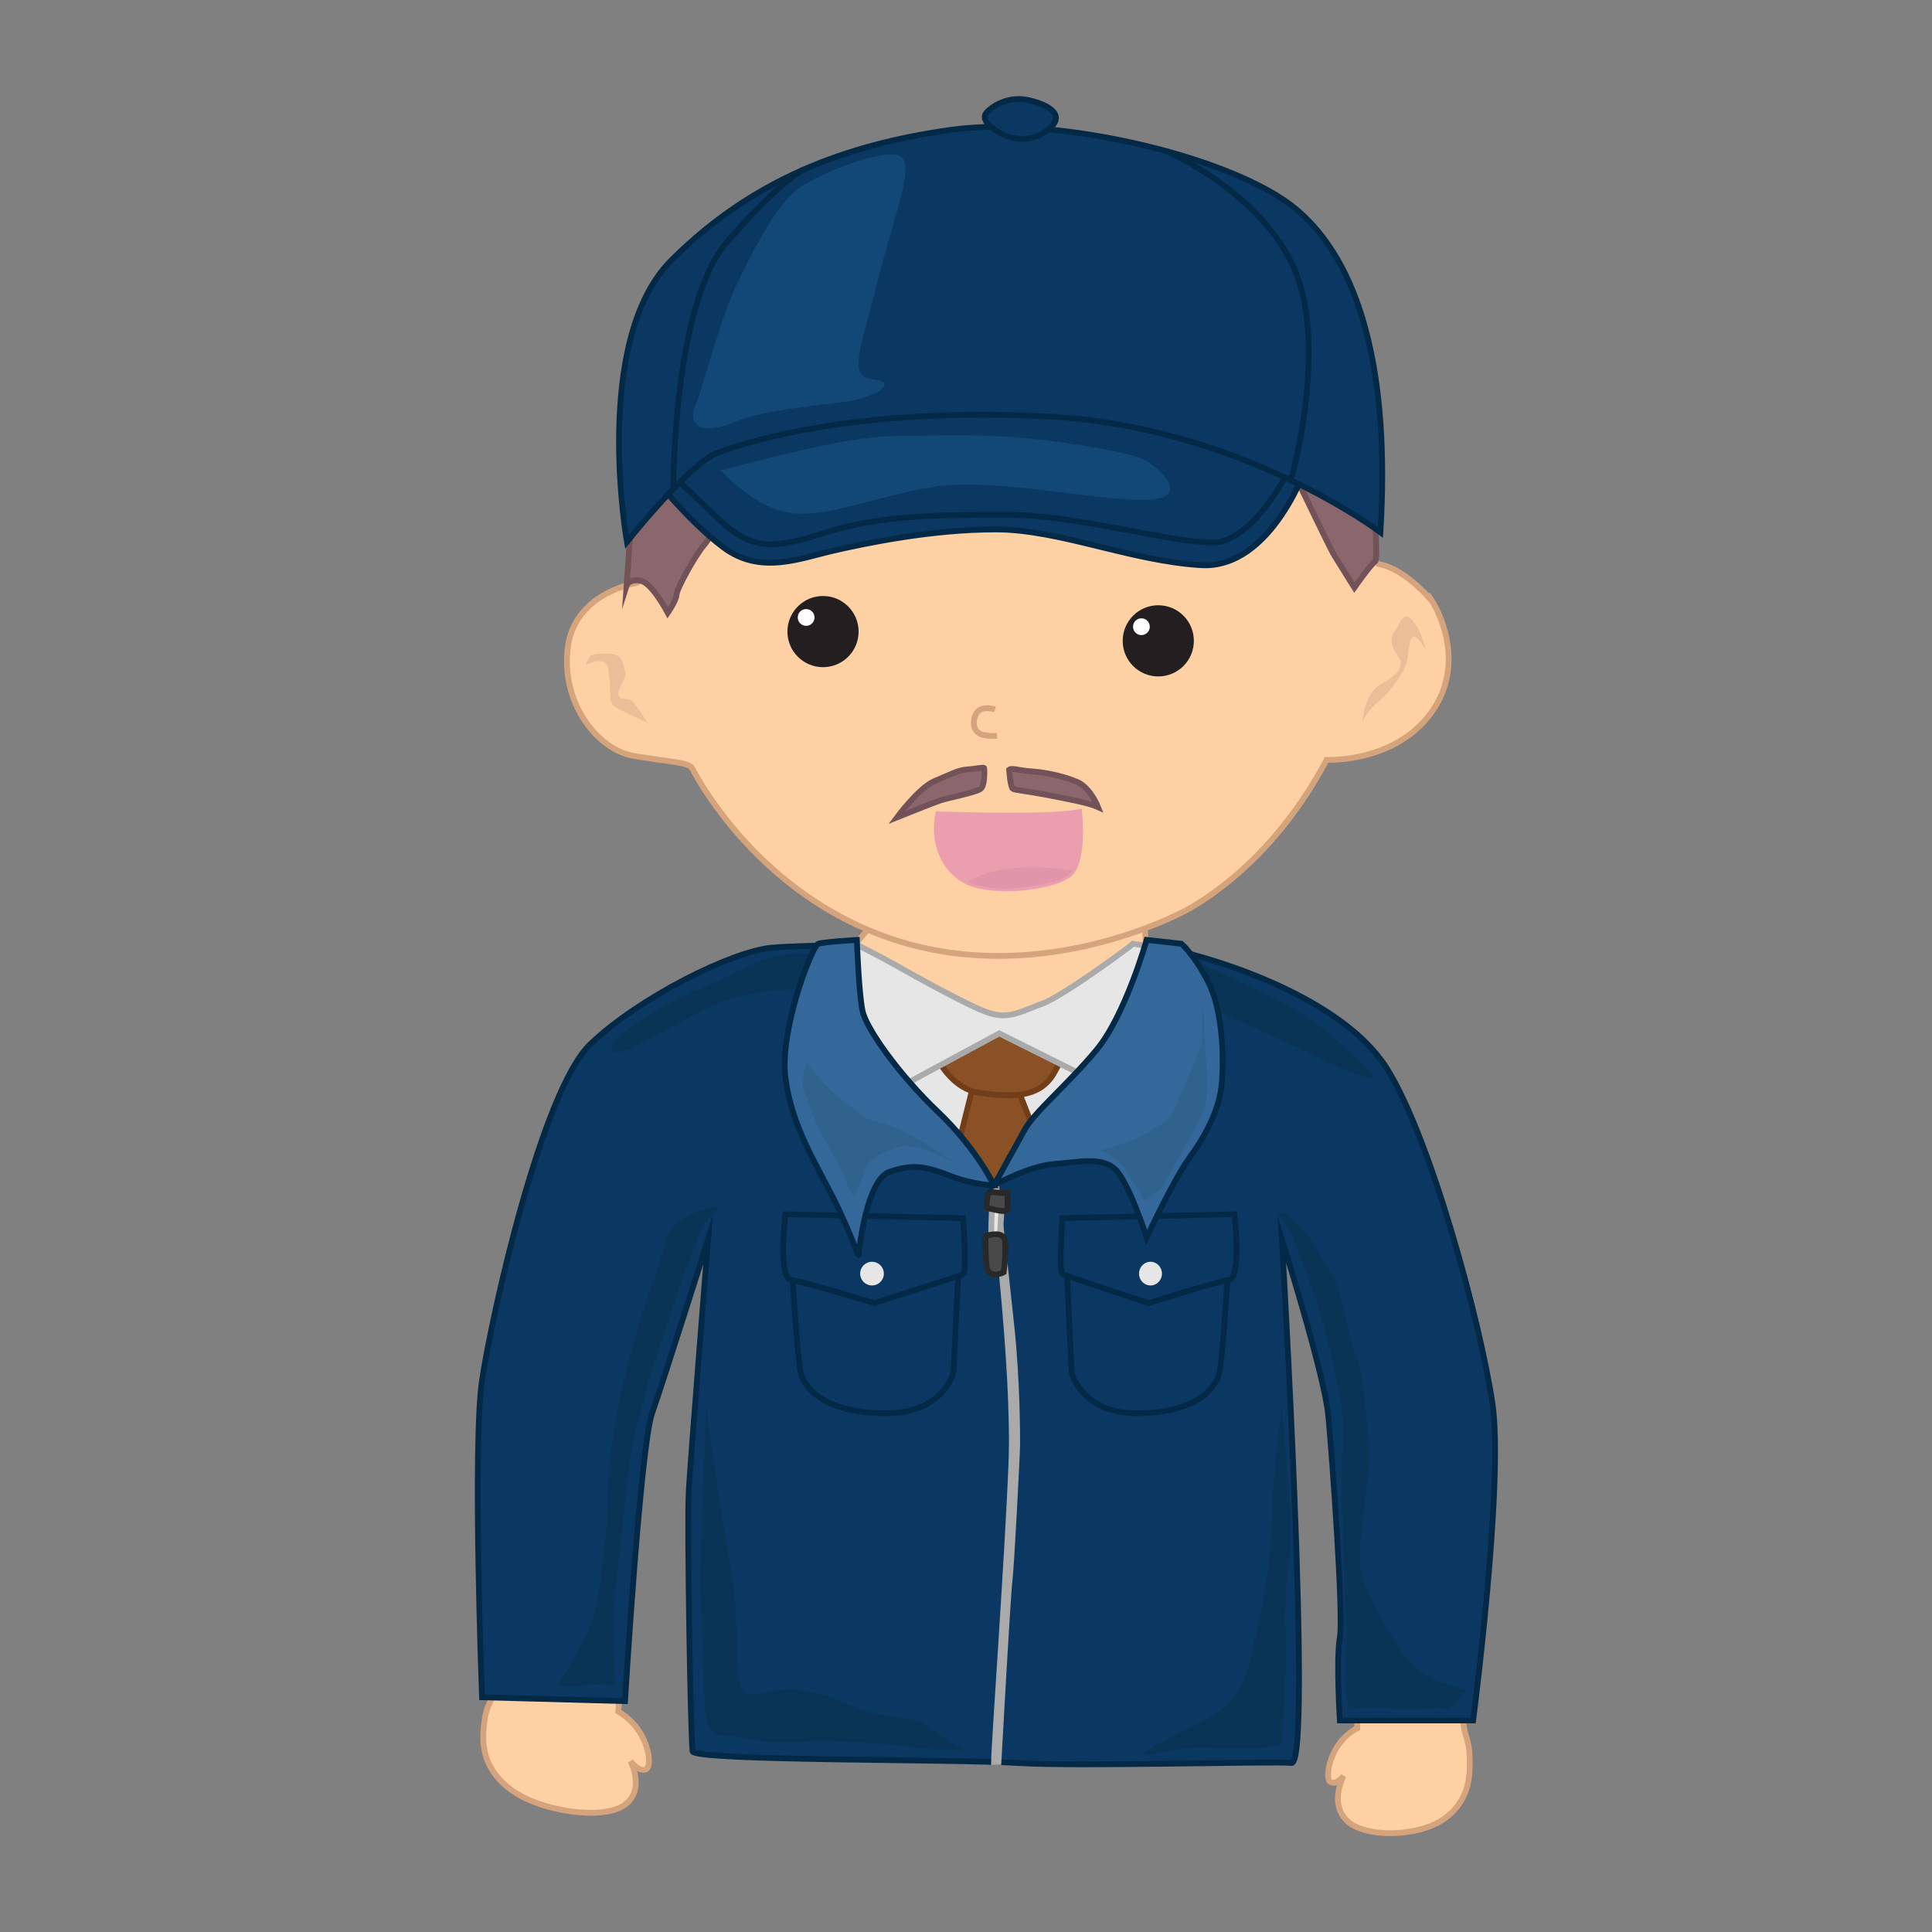 <svg id="Layer_2" data-name="Layer 2" xmlns="http://www.w3.org/2000/svg" viewBox="0 0 1000 1000"><rect x="0" y="0" width="1000" height="1000" fill="#808080" stroke="none"/><defs><style>.cls-1{fill:#fed1a5;stroke:#d6a47c;}.cls-1,.cls-12,.cls-17,.cls-2,.cls-3,.cls-4,.cls-6,.cls-8{stroke-miterlimit:10;stroke-width:3px;}.cls-2{fill:#0b3863;}.cls-17,.cls-2,.cls-8{stroke:#042947;}.cls-3,.cls-5{fill:#e6e6e6;}.cls-3{stroke:#aaa;}.cls-4{fill:#895125;stroke:#723e1a;}.cls-6{fill:#494949;stroke:#282828;}.cls-7{fill:#0a3456;}.cls-8{fill:#34689b;}.cls-9{fill:#2f638e;}.cls-10{fill:#eabf98;}.cls-11{fill:#725259;}.cls-12{fill:#8a676d;stroke:#725259;}.cls-13{fill:#eb9eae;}.cls-14{fill:#e096a8;}.cls-15{fill:#231f20;}.cls-16{fill:#fff;}.cls-17{fill:none;}.cls-18{fill:#124875;}</style></defs><title>postman</title><path class="cls-1" d="M258.27,769.26c-2.13,13-2,99.64-2.37,103.71-.78,8.06-3.87,8.09-5.13,17.84s-2.09,23.32,13,35,47.63,16.46,59.1,8.72,3.51-22.91,3.51-22.91,4.47,5.89,8.05,4.16S335.8,895,320,885.88l1.39-15.42,2.28-87.59S260.31,756.79,258.27,769.26Z"/><path class="cls-1" d="M761.75,787.61c1,13.09-4.44,98.59-4.36,102.66.17,8.05,2.77,8.49,3.24,18.28s.34,23.29-13.14,32.86-41.24,10-50.45.87-1.56-23.07-1.56-23.07-4.14,5.23-7.05,3,.12-20.68,14.07-27.64l-.23-15.4,3.44-86.74S760.78,775,761.75,787.61Z"/><path class="cls-2" d="M366.5,641.5s-9,113-10,130,1,130,2,135,137,4,168,6,131-1,142,0-5-271-5-271,22,70,24,91,8,104,6,115,0,43,0,43h69s16-123,10-164-32-138-55-174-87-56-111-61-186-3-207-1-69,26-94,50-51,140-56,174,0,164,0,164l74,2s8-132,14-149S366.5,641.5,366.5,641.5Z"/><path class="cls-1" d="M592.5,479.5s1,13,0,14-21,20-21,20-27,19-45,21-37-4-50-11S443.88,495,443.88,495l-6.38-3.52,4.57-2.49s10.43-9.51,9.43-15.51,47-9,85-9S592.5,479.5,592.5,479.5Z"/><path class="cls-3" d="M460.5,542.5s11,42,19,48,27,19,27,19l9,3,33-23s46-22,47-23-28-26-32-28-57.74-9.13-60.37-9.07S460.5,542.5,460.5,542.5Z"/><polygon class="cls-4" points="506.47 550.88 493.83 601.52 514.5 612.5 537.36 590.47 521.45 550.17 506.47 550.88"/><path class="cls-4" d="M479.5,535.5s8,27,27,30,32,2,39-10a179.28,179.28,0,0,0,12-26h-74Z"/><path class="cls-3" d="M586.5,488.5c-1,1-36,27-47,31s-17,8-27,5-42-21-49-25-21-11-21-11-9,41-2,54,14,27,15,26,61.72-33.61,61.72-33.61L572.5,562.5s27-51,28-53-1.15-19-1.15-19Z"/><path class="cls-2" d="M409.5,651.5s3,50,5,59,14,21,44,21,35-21,35-21l3-61Z"/><path class="cls-2" d="M406.5,628.5l92,2s2,28,0,29-46,15-46,15-36-11-43-12S406.5,628.5,406.5,628.5Z"/><circle class="cls-5" cx="451.35" cy="659.22" r="6.13"/><path class="cls-2" d="M636,651.5s-2.91,50-4.84,59-13.55,21-42.59,21-33.87-21-33.87-21l-2.9-61Z"/><path class="cls-2" d="M638.9,628.5l-89,2s-1.94,28,0,29,44.52,15,44.52,15,34.84-11,41.62-12S638.9,628.5,638.9,628.5Z"/><ellipse class="cls-5" cx="595.49" cy="659.22" rx="5.93" ry="6.13"/><path class="cls-3" d="M513.5,613.5s12,94,10,144-9,146-9,154.52h2.3s4.7-85.52,5.7-93.52,4-67,4-71,0-33-3-61-8-74-8-74Z"/><path class="cls-3" d="M513.5,624.5s-1,17,0,17,4,2,4,0,1-17,1-17Z"/><path class="cls-6" d="M510.5,653.5s-1-14,0-14,7-2,9,1,0,18,0,18S510.5,663.5,510.5,653.5Z"/><path class="cls-6" d="M518.5,617.5c-1,0-7-1-7,0s-2,8,0,8,10,3,10,0v-8Z"/><path class="cls-7" d="M483.5,905.5c-2,0-47-6-68-4s-31-3-40-3-11-8-11-20-2-44-2-62,2-56,2-61,1-28,1-28,6,46,13,86-4,68,15,63,32,0,49,7,29,4,36,9,17,12,21,13S483.5,905.5,483.5,905.5Z"/><path class="cls-7" d="M663.5,729.5s7,65,4,77-2,35-2,52-2,39-2,43-21,4-39,3-48,11-23-3,39-14,46-44,11-55,11-74,5-56,5-56Z"/><path class="cls-7" d="M668.5,638.5s13,33,17,49,8,31,9,44-1,41,0,51,1,39,2,53-1,34,0,40a65.91,65.91,0,0,0,2,9s17-1,23,0,24-1,27,0,11-10,11-10-24-4-33-18-19-31-22-43,6-54,4-67-1-29-7-46-5-30-14-44-7-14-16-23-10-5-10-5Z"/><path class="cls-7" d="M364.5,633.5c-1,0-13,33-16,43s-14,40-15,47-6,19-8,36-5,47-7,65,0,48,0,48-14-1-17,0-13,0-13,0,17-27,19-36,7-42,7-59,3-38,7-57,12-45,18-61,3-24,18-31,15-2,13-1S364.5,633.5,364.5,633.5Z"/><path class="cls-7" d="M420.5,512.5c-3,0-28-2-49,7s-53,31-55,24,29-25,44-31,31-16,43-18,26,0,26,5S420.5,512.5,420.5,512.5Z"/><path class="cls-7" d="M614.5,495.5c6,3,40,18,54,26a142.58,142.58,0,0,1,30,23c6,6,19,16,8,13s-21-9-41-18-42-20-48-20S614.5,495.5,614.5,495.5Z"/><path class="cls-8" d="M514.5,613.5s-9-19-29-38-37-43-39-52-3-37-3-37-17,1-20,2-20,44-17,69,16,45,25,63,13,31,13,29,4-39,16-43,18-3,31,2S514.5,613.5,514.5,613.5Z"/><path class="cls-8" d="M593.5,486.5s-11,39-26,57-32,32-37,41-16,29-16,29,18-10,31-11,25-4,32,3,16,35,16,35,14-30,22-41,16-25,17-40,0-37-7-51-14-20-14-20Z"/><path class="cls-9" d="M624.5,553.5s2,15-3,25-13,23-14,25-7,14-9,14-6,5-6,4-9-13-10-16-10-10-13-10,14-3,22-8,14-6,18-17,14-29,13-36,.74-15.39.37-14.2S624.5,553.5,624.5,553.5Z"/><path class="cls-9" d="M493.5,601.5c-3-1-18-10-27-8s-18,7-19,12-5,13-5,13-1,3-5-8-13-23-15-29-7-17-7-20,1-11,2-11,10,13,20,20,7,8,20,11S493.5,601.5,493.5,601.5Z"/><path class="cls-1" d="M358.37,397.78s31.93,65,104.88,88.73,142.66-10.5,153.46-16.9,44-27.51,69.94-76.32c0,0,36.18,1.79,54.87-25.48s-.09-56.39-.09-56.39S728.27,295,714.2,292.08s-15.72-103.47-32.65-121.46S624,140.18,574.65,150.47s-74.81,4-115.9,7.76-81.31,14-93.13,26.15-32.73,100.85-31.29,108.08a8,8,0,0,1-5.17,9.38s-32.1,5-35.35,33.92,15.94,52.27,33.9,55.41S356.65,394.41,358.37,397.78Z"/><path class="cls-10" d="M705.16,373.47s1-14.87,9.74-19.44,12.29-9.54,8.74-14.32-4.53-9.38-1.71-13.07,4-10.76,8.82-5.89,7.35,16.05,7.35,16.05-6.32-12.1-8.08-5.09-.65,9.71-3.63,15.32-9.34,13.63-13.43,16.59S705.16,373.47,705.16,373.47Z"/><path class="cls-10" d="M335.33,374.2s-5.28-8.14-7.69-10.89-7.77.12-7.49-4.39,4.39-7.49,3.37-11.45-1.42-7.87-5.89-8.82-11.64-.13-12.39,1.11-2.24,4.39-2.24,4.39,7.36-3.39,9.81-1.29,1.76,2.71,2.66,8.61-.83,12.25,2.92,14.45S335.33,374.2,335.33,374.2Z"/><path class="cls-11" d="M579,278.45s12.78-6.91,17.16-4.67,13.08,8,13.08,8-1.84-11.14-9.55-12.29-11.06.56-14.45,2.92A32.76,32.76,0,0,0,579,278.45Z"/><path class="cls-11" d="M432.83,273.81s-6.47-9.52-13.5-11.28-12.17-2.12-16.26.85-7.12,9.88-7.12,9.88,14-5.53,17.86-5.27,9,1.25,10.84,2.67S432.83,273.81,432.83,273.81Z"/><path class="cls-12" d="M509.42,397.58s.68,9.11-2,10.87-17.16,4.69-20.47,5.76-22.64,8.85-22.64,8.85,11.41-15.44,19.41-18.76,12-5.67,16.6-6S509.46,396.93,509.42,397.58Z"/><path class="cls-12" d="M522.32,398.44s.65,9.12,1.94,9.85,7.06,1.13,17.3,3.11,21.76,4.06,26.79,6.34c0,0-3.88-10-10.79-13s-16.51-5-23.61-5.47S523.7,397.24,522.32,398.44Z"/><path class="cls-13" d="M487.16,420.06s60.79,2.14,72.71-1.59c0,0,3.38,26.8-4.93,34.67s-43.58,12-57.26,3.27-14.61-23.67-14.23-29.47,1.12-7.05,1.12-7.05Z"/><path class="cls-14" d="M500.9,456.63a59,59,0,0,0,25.73,3A141,141,0,0,0,549,455.33s5.38-2.88,6.15-4.77C555.11,450.56,519.24,444.26,500.9,456.63Z"/><path class="cls-1" d="M515,367.16s-7.62-2.46-9.9,2.59-.65,9.7,3.82,10.62a21.07,21.07,0,0,0,7.11.48"/><path class="cls-12" d="M392.46,228.31S369.83,276,364.9,281.55s-14.51,23-14.73,26.24-4.53,9.41-4.53,9.41-8.16-15.67-14.19-16.62-7.11,2.43-7.11,2.43l5.6-79.55,77.32-22Z"/><path class="cls-12" d="M661.5,227.61s26.12,54.91,29,59.64,10.53,16.91,10.53,16.91,8.22-11.8,10.78-13.58-4.7-76.78-4.7-76.78Z"/><circle class="cls-15" cx="425.99" cy="326.91" r="18.42"/><circle class="cls-16" cx="417.25" cy="319.59" r="4.34"/><circle class="cls-15" cx="599.52" cy="331.7" r="18.42"/><circle class="cls-16" cx="590.79" cy="324.38" r="4.34"/><path class="cls-2" d="M676.84,239.8s-18.38,55-55.31,52.73-73-18.47-106.07-18.49-66.55,7-83.82,10.92-37.85,12.72-57-1.47S336,244.06,336,244.06s47.21-51.22,145.21-48.25S676.84,239.8,676.84,239.8Z"/><path class="cls-17" d="M668.8,240.32s-19.53,40.88-41.55,40.54S555,266.44,521.93,266.42s-66.12,0-94.73,9.25-38.6,8.67-55.66-7.4-26.48-25.66-26.48-25.66"/><path class="cls-2" d="M714.5,275.5s-72.56-54.86-172.43-59.95S386,229.07,371.62,234.21,324.5,280.5,324.5,280.5,306,176.11,347.64,134.57,437.44,74.92,492,67.23s146.42,13.94,178.83,41S719.68,190.66,714.5,275.5Z"/><path class="cls-2" d="M514.09,66.57s-6.75-4.41-3.51-8.22S522.11,50,531,51.58,554.62,59,541,68.22,514.09,66.57,514.09,66.57Z"/><path class="cls-2" d="M668.5,247.5s19-68.16,1.46-108.3-66.38-61-66.38-61"/><path class="cls-2" d="M348.5,253.5s-.26-95.85,27.76-128.21,39.88-37.6,39.88-37.6"/><path class="cls-18" d="M373.07,243.32c5.05-.7,61.16-17.31,89.23-17.6s49.16-1,71.05,1.32,53.66,7.28,60.4,11.7,23.86,19.49-1.21,20-79.43-11.86-109.8-6.7-54.06,15.74-73,13.58S373.07,243.32,373.07,243.32Z"/><path class="cls-18" d="M361.28,206.53c1.65-3.21,11.6-42.37,20.75-60.85s20.58-41.82,34.1-50,45.32-20.27,50.95-13.92-4.95,31.76-12.94,64.33S438,195,452,196.45s.48,9.63-15.67,11.65-42.35,4.43-56.75,10.57S353.32,222.07,361.28,206.53Z"/></svg>